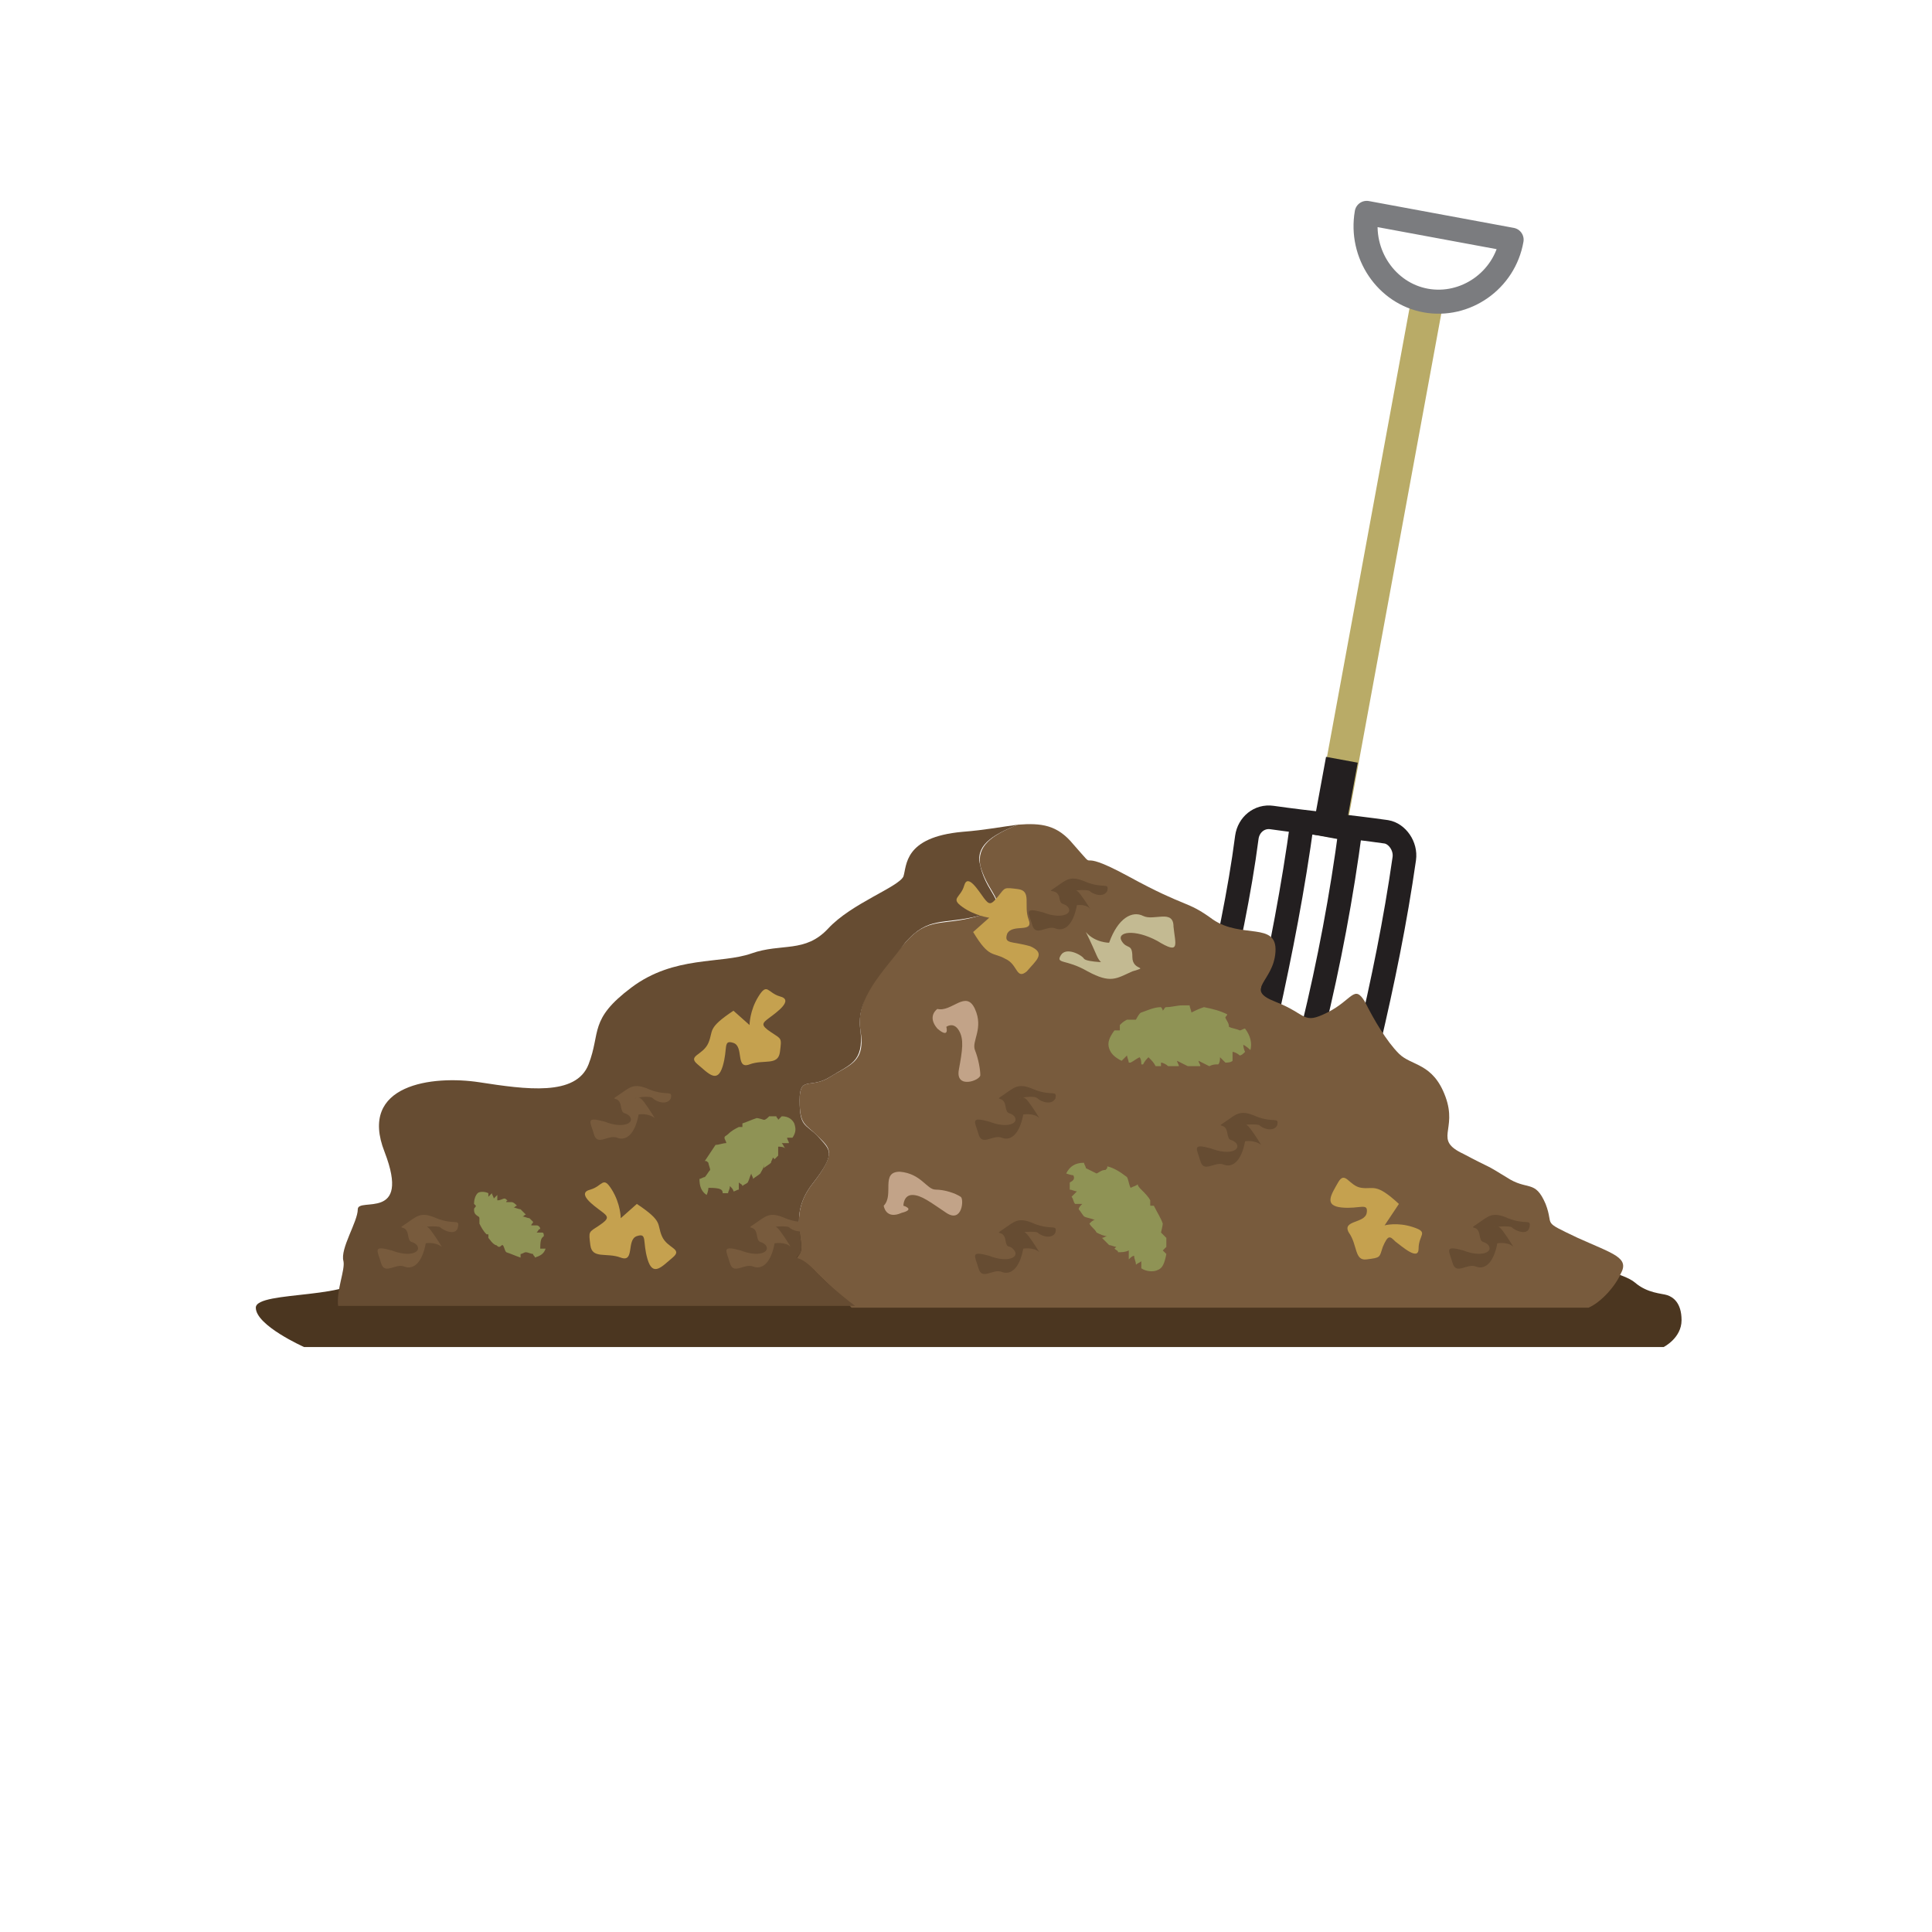 <?xml version="1.0" encoding="utf-8"?>
<!-- Generator: Adobe Illustrator 23.1.1, SVG Export Plug-In . SVG Version: 6.00 Build 0)  -->
<svg version="1.1" id="Layer_2" xmlns="http://www.w3.org/2000/svg" xmlns:xlink="http://www.w3.org/1999/xlink" x="0px" y="0px"
	 viewBox="0 0 108 108" style="enable-background:new 0 0 108 108;" xml:space="preserve">
<style type="text/css">
	.st0{fill:#4B3620;}
	.st1{fill:#B9AB67;}
	.st2{fill:#231F20;}
	.st3{fill:none;stroke:#7B7C7F;stroke-width:1.344;stroke-linejoin:round;stroke-miterlimit:10;}
	.st4{fill:none;stroke:#231F20;stroke-width:1.321;stroke-miterlimit:10;}
	.st5{fill:#785B3D;}
	.st6{fill:#7B7C7F;}
	.st7{fill:#664C32;}
	.st8{fill:#C5A14F;}
	.st9{fill:#8F9355;}
	.st10{fill:#C2A388;}
	.st11{fill:#C3BA92;}
</style>
<g>
	<path class="st0" d="M21.7,71.3c0,0-1.4-1.8-1.4-0.2c0,1.6-6,1-6,2c0,1,2.7,2.2,2.7,2.2H93c0,0,1-0.5,1-1.5s-0.5-1.3-0.8-1.4
		c-0.3-0.1-1.1-0.1-1.8-0.7s-2.9-0.9-4-1.4c-1-0.4-5.4-2-6.3-1.9C80.2,68.5,61.6,66,59,66.8s-4.2,0.4-8.6,1.1
		c-4.4,0.7-14.7,2.4-14.7,2.4S30.8,70,29,69.8c-1.9-0.2-4.6-1.4-5.5-1.1c-0.8,0.3-2.4,1.1-2.4,1.1L21.7,71.3z"/>
	
		<rect x="76.1" y="16.6" transform="matrix(0.984 0.181 -0.181 0.984 7.009 -13.388)" class="st1" width="1.8" height="30.4"/>
	<rect x="73.7" y="42.4" transform="matrix(0.984 0.181 -0.181 0.984 9.28 -12.753)" class="st2" width="1.8" height="4.4"/>
	<path class="st3" d="M79.7,16.8c2.2,0.4,4.4-1.1,4.8-3.4l-8.1-1.5C76,14.2,77.5,16.4,79.7,16.8z"/>
	<path class="st4" d="M76.5,58.3c0.8-3.4,1.5-6.8,2-10.3c0.1-0.7-0.4-1.4-1-1.5c-2.1-0.3-4.3-0.5-6.4-0.8c-0.7-0.1-1.3,0.4-1.4,1.1
		c-0.4,3.1-1.1,6.3-1.8,9.4"/>
	<path class="st4" d="M72.8,45.9c-0.5,3.7-1.2,7.3-2,10.9"/>
	<path class="st4" d="M75.5,46.3c-0.5,3.8-1.2,7.5-2.1,11.2"/>
	<path class="st5" d="M88.2,69.2c-2.1-1-1.3-0.6-1.8-1.9c-0.6-1.4-1-0.7-2.2-1.5c-1.3-0.8-0.7-0.4-2.4-1.3c-1.7-0.8-0.3-1.3-1-3.2
		c-0.7-1.9-1.9-1.7-2.6-2.4c-0.7-0.7-1.4-1.9-1.9-2.9c-0.6-1-0.7-0.1-2.1,0.6c-1.4,0.7-1.1,0.1-2.9-0.6c-1.8-0.7-0.1-1.1,0-2.8
		c0.1-1.7-1.9-0.7-3.5-1.8c-1.5-1.1-1.4-0.6-4.7-2.4c-3.3-1.8-1.5,0-3.1-1.8c-0.9-1.1-1.8-1.2-3.1-1.1c-1.5,0.6-2.3,1.2-2.1,2.3
		c0.5,1.8,1.9,2.2-0.1,2.8c-2,0.6-2.8,0-4.1,1.5c-1.3,1.5-2.8,3.1-2.5,4.9c0.3,1.8-0.6,1.9-1.7,2.6c-1.1,0.7-1.7-0.1-1.7,1.3
		c0,1.4,0.3,1.3,1,2c0.7,0.7,1.1,0.9-0.3,2.7c-1.4,1.8-0.3,3.3-0.7,3.9c-0.4,0.6-0.1-0.1,1,1.1c0.5,0.5,1.3,1.2,1.9,1.9h41.2
		c0.7-0.3,1.5-1.2,1.8-1.9C91.1,70.3,90.2,70.1,88.2,69.2z"/>
	<path class="st6" d="M49.1,76C49.1,76,49.2,76,49.1,76L49.1,76z"/>
	<path class="st7" d="M45.7,71.2c-1.1-1.3-1.4-0.6-1-1.1c0.4-0.6-0.7-2.1,0.7-3.9c1.4-1.8,1-1.9,0.3-2.7c-0.7-0.7-1-0.5-1-2
		c0-1.4,0.6-0.6,1.7-1.3c1.1-0.7,1.9-0.8,1.7-2.6c-0.3-1.8,1.3-3.3,2.5-4.9c1.3-1.5,2.1-1,4.1-1.5c2-0.6,0.5-1,0.1-2.8
		c-0.3-1.1,0.6-1.7,2.1-2.3c-0.8,0.1-1.8,0.3-3.1,0.4c-3.3,0.3-3.1,1.9-3.3,2.5c-0.3,0.6-2.9,1.5-4.2,2.9c-1.3,1.4-2.6,0.8-4.3,1.4
		s-4.3,0.1-6.7,1.9c-2.4,1.8-1.7,2.5-2.4,4.3c-0.7,1.8-3.5,1.4-6.1,1c-2.6-0.4-6.8,0.1-5.3,3.9c1.5,3.9-1.5,2.5-1.5,3.2
		c0,0.7-1,2.2-0.8,2.9c0.1,0.5-0.4,1.6-0.3,2.5h28.9C47,72.4,46.2,71.7,45.7,71.2z"/>
	<path class="st8" d="M41,56.5c-1.5,1-1.1,1.1-1.4,1.8S38.4,59,39,59.5c0.6,0.5,1.1,1.1,1.4,0.1s0-1.5,0.6-1.3
		c0.6,0.2,0.1,1.5,0.9,1.2c0.8-0.3,1.6,0.1,1.7-0.7c0.1-0.8,0.1-0.7-0.5-1.1c-0.6-0.4-0.5-0.5-0.1-0.8c0.4-0.3,1.4-1,0.6-1.2
		c-0.7-0.2-0.7-0.8-1.2,0c-0.5,0.8-0.5,1.6-0.5,1.6L41,56.5z"/>
	<path class="st8" d="M35.6,67.3c1.5,1,1.1,1.1,1.4,1.8s1.2,0.7,0.6,1.2c-0.6,0.5-1.1,1.1-1.4,0.1c-0.3-1,0-1.5-0.6-1.3
		c-0.6,0.2-0.1,1.5-0.9,1.2c-0.8-0.3-1.6,0.1-1.7-0.7c-0.1-0.8-0.1-0.7,0.5-1.1c0.6-0.4,0.5-0.5,0.1-0.8c-0.4-0.3-1.4-1-0.6-1.2
		c0.7-0.2,0.7-0.8,1.2,0s0.5,1.6,0.5,1.6L35.6,67.3z"/>
	<path class="st8" d="M78.2,67.3c-1.3-1.2-1.4-0.8-2.1-0.9s-0.9-1-1.3-0.3c-0.4,0.7-0.8,1.3,0.2,1.4c1,0.1,1.5-0.3,1.4,0.3
		c-0.1,0.6-1.4,0.4-1,1.1c0.5,0.7,0.3,1.6,1,1.5c0.8-0.1,0.7-0.1,0.9-0.7c0.3-0.7,0.4-0.6,0.7-0.3c0.4,0.3,1.3,1.1,1.3,0.4
		c0-0.8,0.6-0.9-0.3-1.2c-0.9-0.3-1.6-0.1-1.6-0.1L78.2,67.3z"/>
	<path class="st8" d="M54.4,52.1c0.9,1.5,1.1,1.1,1.8,1.5c0.7,0.3,0.6,1.2,1.2,0.7c0.5-0.6,1.1-1,0.2-1.4c-1-0.3-1.5-0.1-1.3-0.7
		c0.3-0.6,1.5,0,1.2-0.8s0.2-1.6-0.6-1.7c-0.8-0.1-0.7-0.1-1.1,0.4s-0.5,0.5-0.8,0.1c-0.3-0.4-0.9-1.4-1.1-0.7
		c-0.2,0.7-0.8,0.7-0.1,1.2s1.5,0.6,1.5,0.6L54.4,52.1z"/>
	<path class="st9" d="M40.4,66.7c0.1,0,0.2,0,0.3,0c0-0.1,0.1-0.2,0.1-0.4c0.1,0.1,0.2,0.2,0.2,0.3c0.1,0,0.2-0.1,0.3-0.1
		c0-0.1,0-0.2,0-0.4c0.1,0.1,0.2,0.1,0.2,0.2c0.1-0.1,0.2-0.1,0.3-0.2c0.1-0.2,0.1-0.3,0.2-0.5c0,0.1,0.1,0.2,0.1,0.3
		c0.1-0.1,0.3-0.2,0.4-0.3c0.1-0.2,0.2-0.3,0.2-0.5c0,0.1,0,0.1,0,0.2c0.1-0.1,0.3-0.2,0.4-0.3c0-0.1,0.1-0.2,0.1-0.3
		c0,0,0.1,0.1,0.1,0.1c0.1-0.1,0.1-0.1,0.2-0.2c0-0.2,0-0.3,0-0.5c0.1,0,0.3,0,0.4,0.1c0,0,0,0,0,0c-0.1-0.1-0.1-0.2-0.2-0.3
		c0.1,0,0.3,0,0.4,0c0,0,0,0,0,0c0-0.1-0.1-0.2-0.1-0.3c0.1,0,0.2,0,0.3,0c0.2-0.3,0.2-0.5,0.1-0.8c-0.1-0.2-0.3-0.4-0.7-0.4
		c-0.1,0.1-0.2,0.2-0.2,0.2c0-0.1-0.1-0.1-0.1-0.2c-0.1,0-0.3,0-0.4,0c-0.1,0.1-0.2,0.2-0.3,0.2c0,0-0.3-0.1-0.4-0.1
		c-0.3,0.1-0.5,0.2-0.8,0.3c0,0.1,0,0.2,0,0.2c-0.1,0-0.2,0-0.2,0c-0.2,0.1-0.4,0.2-0.6,0.4c-0.1,0.1-0.2,0.1-0.2,0.2
		c0,0.1,0.1,0.2,0.1,0.3c-0.2,0-0.4,0.1-0.6,0.1c-0.2,0.3-0.4,0.6-0.6,0.9c0.1,0,0.1,0,0.2,0.1c0,0.1,0.1,0.3,0.1,0.4
		c-0.1,0.1-0.2,0.3-0.3,0.4c-0.1,0-0.2,0.1-0.3,0.1c0,0.4,0.1,0.7,0.4,0.9c0,0,0,0,0,0c0.1-0.2,0.1-0.4,0.1-0.4
		C40.3,66.4,40.4,66.5,40.4,66.7z"/>
	<path class="st9" d="M30.4,69.1c0-0.1,0-0.2-0.1-0.2c-0.1,0-0.2,0-0.3,0c0.1-0.1,0.1-0.2,0.2-0.2c0-0.1-0.1-0.2-0.2-0.2
		c-0.1,0-0.2,0-0.3,0c0-0.1,0.1-0.1,0.1-0.2c-0.1-0.1-0.1-0.1-0.2-0.2c-0.1,0-0.3-0.1-0.4-0.1c0.1,0,0.1-0.1,0.2-0.1
		c-0.1-0.1-0.2-0.2-0.3-0.3c-0.1,0-0.3-0.1-0.4-0.1c0.1,0,0.1-0.1,0.2-0.1c-0.1-0.1-0.2-0.2-0.3-0.2c-0.1,0-0.2,0-0.3,0
		c0,0,0-0.1,0.1-0.1c-0.1,0-0.1-0.1-0.2-0.1c-0.1,0-0.2,0.1-0.4,0.1c0-0.1,0-0.2,0-0.3c0,0,0,0,0,0c-0.1,0.1-0.1,0.1-0.2,0.2
		c0-0.1-0.1-0.2-0.1-0.3c0,0,0,0,0,0c-0.1,0.1-0.1,0.1-0.2,0.2c0-0.1,0-0.2,0-0.2c-0.2-0.1-0.5-0.1-0.6,0c-0.1,0.1-0.2,0.3-0.2,0.6
		c0.1,0.1,0.1,0.1,0.1,0.1c0,0.1-0.1,0.1-0.1,0.2c0,0.1,0,0.2,0.1,0.3c0.1,0.1,0.2,0.1,0.2,0.2c0,0,0,0.3,0,0.3
		c0.1,0.2,0.2,0.4,0.4,0.6c0.1,0,0.1,0,0.1,0c0,0.1,0,0.1,0,0.2c0.1,0.1,0.2,0.3,0.4,0.4c0.1,0,0.1,0.1,0.2,0.1
		c0.1,0,0.1-0.1,0.2-0.1c0.1,0.1,0.1,0.3,0.2,0.4c0.3,0.1,0.5,0.2,0.8,0.3c0-0.1,0-0.1,0-0.2c0.1,0,0.2-0.1,0.3-0.1
		c0.1,0,0.3,0.1,0.4,0.1c0,0.1,0.1,0.1,0.1,0.2c0.3-0.1,0.5-0.2,0.6-0.5c0,0,0,0,0,0c-0.2,0-0.3,0-0.3,0
		C30.2,69.2,30.3,69.2,30.4,69.1z"/>
	<path class="st9" d="M59.8,66.1c0,0.1,0,0.2,0,0.4c0.1,0,0.3,0.1,0.4,0.1c-0.1,0.1-0.2,0.2-0.3,0.3c0.1,0.1,0.1,0.3,0.2,0.4
		c0.1,0,0.3,0,0.4,0c-0.1,0.1-0.2,0.2-0.2,0.3c0.1,0.1,0.2,0.3,0.3,0.4c0.2,0.1,0.4,0.1,0.6,0.2c-0.1,0-0.2,0.1-0.3,0.2
		c0.1,0.2,0.3,0.3,0.4,0.5c0.2,0.1,0.4,0.2,0.6,0.2c-0.1,0-0.2,0.1-0.3,0.1c0.1,0.1,0.3,0.3,0.4,0.4c0.1,0,0.3,0.1,0.4,0.1
		c0,0-0.1,0.1-0.1,0.1c0.1,0.1,0.2,0.1,0.2,0.2c0.2,0,0.4,0,0.6-0.1c0,0.2,0,0.3,0,0.5c0,0,0,0,0,0c0.1-0.1,0.2-0.2,0.3-0.2
		c0,0.2,0.1,0.3,0.1,0.5c0,0,0,0,0,0c0.1-0.1,0.2-0.1,0.3-0.2c0,0.1,0,0.2,0,0.4c0.3,0.2,0.7,0.2,0.9,0.1c0.3-0.1,0.4-0.4,0.5-0.9
		c-0.1-0.1-0.2-0.2-0.2-0.2c0.1-0.1,0.1-0.1,0.2-0.2c0-0.1,0-0.3,0-0.5c-0.1-0.1-0.2-0.2-0.3-0.3c0,0,0.1-0.4,0.1-0.5
		c-0.1-0.3-0.3-0.6-0.5-1c-0.1,0-0.2,0-0.2,0c0-0.1,0-0.2,0-0.3c-0.1-0.2-0.3-0.4-0.5-0.6c-0.1-0.1-0.2-0.2-0.2-0.3
		c-0.1,0.1-0.2,0.1-0.4,0.2c-0.1-0.2-0.1-0.4-0.2-0.6c-0.4-0.3-0.7-0.5-1.1-0.6c0,0.1,0,0.1-0.1,0.2c-0.2,0-0.3,0.1-0.5,0.2
		c-0.2-0.1-0.4-0.2-0.6-0.3c0-0.1-0.1-0.2-0.1-0.3c-0.5,0-0.8,0.2-1,0.6c0,0,0,0,0,0c0.3,0.1,0.4,0.1,0.4,0.1
		C60.1,65.9,60,66,59.8,66.1z"/>
	<path class="st9" d="M69.6,58.8c-0.1,0.1-0.2,0.2-0.3,0.2c-0.1-0.1-0.3-0.2-0.4-0.2c0,0.2,0,0.3,0,0.5c-0.1,0.1-0.3,0.1-0.4,0.1
		c-0.1-0.1-0.2-0.2-0.3-0.3c0,0.1,0,0.3-0.1,0.4c-0.2,0-0.3,0-0.5,0.1c-0.2-0.1-0.4-0.2-0.6-0.3c0,0.1,0.1,0.2,0.1,0.3
		c-0.2,0-0.4,0-0.7,0c-0.2-0.1-0.4-0.2-0.6-0.3c0,0.1,0.1,0.2,0.1,0.3c-0.2,0-0.4,0-0.6,0c-0.1-0.1-0.3-0.2-0.4-0.2
		c0,0.1,0,0.1,0,0.2c-0.1,0-0.2,0-0.3,0c-0.1-0.2-0.2-0.3-0.4-0.5c-0.1,0.1-0.2,0.2-0.3,0.4c0,0,0,0-0.1,0c0-0.1,0-0.3-0.1-0.4
		c-0.2,0.1-0.3,0.2-0.5,0.3c0,0,0,0-0.1,0c0-0.1-0.1-0.3-0.1-0.4c-0.1,0.1-0.2,0.2-0.3,0.3c-0.4-0.2-0.6-0.4-0.7-0.7
		c-0.1-0.3,0-0.6,0.3-1c0.2,0,0.3,0,0.3,0c0-0.1,0-0.2,0-0.3c0.1-0.1,0.2-0.2,0.4-0.3c0.2,0,0.3,0,0.5,0c0,0,0.2-0.4,0.3-0.4
		c0.3-0.1,0.7-0.3,1.1-0.3c0.1,0.1,0.1,0.2,0.1,0.2c0.1-0.1,0.1-0.2,0.2-0.2c0.3,0,0.6-0.1,0.9-0.1c0.1,0,0.2,0,0.4,0
		c0,0.1,0.1,0.3,0.1,0.4c0.2-0.1,0.4-0.2,0.7-0.3c0.5,0.1,0.9,0.2,1.3,0.4c0,0.1-0.1,0.1-0.1,0.2c0.1,0.2,0.2,0.3,0.2,0.5
		c0.2,0.1,0.4,0.1,0.6,0.2c0.1,0,0.2-0.1,0.3-0.1c0.3,0.4,0.4,0.8,0.3,1.2c0,0,0,0,0,0c-0.2-0.2-0.4-0.3-0.4-0.3
		C69.5,58.4,69.5,58.6,69.6,58.8z"/>
	<path class="st10" d="M52.4,56.4c0.8,0.2,1.6-1.1,2.1,0c0.5,1.1-0.2,1.8,0,2.3c0.2,0.5,0.3,1.1,0.3,1.4c0,0.3-1.4,0.8-1.2-0.3
		c0.2-1.1,0.3-1.7,0-2.2c-0.3-0.5-0.7-0.2-0.7-0.2s0.2,0.7-0.5,0.1C51.8,56.8,52.4,56.4,52.4,56.4z"/>
	<path class="st10" d="M49.4,67.4c0.6-0.6-0.2-1.9,0.9-1.9c1.2,0.1,1.5,1,2,1c0.5,0,1.1,0.2,1.4,0.4c0.2,0.1,0.1,1.5-0.8,0.9
		c-0.9-0.6-1.4-1-1.9-1s-0.5,0.6-0.5,0.6s0.7,0.2-0.1,0.4C49.5,68.2,49.4,67.4,49.4,67.4z"/>
	<path class="st11" d="M62,52.7c0.5-1.4,1.3-1.8,1.9-1.5c0.6,0.3,1.7-0.4,1.7,0.6c0.1,1,0.4,1.6-0.9,0.8c-1.3-0.7-2.3-0.5-2,0
		c0.3,0.5,0.6,0.1,0.6,0.9c0,0.8,1,0.5,0,0.8c-0.9,0.4-1.2,0.7-2.5,0c-1.2-0.7-1.8-0.4-1.5-0.9s1.2,0,1.3,0.2
		c0.2,0.2,1.5,0.2,1.4,0.2c-0.1,0-0.4,0.3-0.7-0.4c-0.3-0.7-0.6-1.3-0.6-1.3C61.2,52.7,62,52.7,62,52.7z"/>
	<path class="st5" d="M43.3,69.5c-0.2,1.1-0.7,1.5-1.2,1.3c-0.5-0.2-1.1,0.5-1.3-0.2c-0.2-0.7-0.5-1,0.6-0.7c1,0.4,1.7,0.1,1.4-0.3
		c-0.3-0.3-0.4,0-0.5-0.6c-0.1-0.6-0.7-0.2-0.1-0.6c0.6-0.4,0.8-0.7,1.7-0.3c1,0.4,1.3,0,1.2,0.5c-0.2,0.4-0.8,0.2-1,0
		c-0.2-0.1-1.1,0-1,0c0.1,0,0.2-0.2,0.5,0.2c0.3,0.4,0.6,0.9,0.6,0.9C43.9,69.4,43.3,69.5,43.3,69.5z"/>
	<path class="st5" d="M35.7,62.3c-0.2,1.1-0.7,1.5-1.2,1.3c-0.5-0.2-1.1,0.5-1.3-0.2c-0.2-0.7-0.5-1,0.6-0.7c1,0.4,1.7,0.1,1.4-0.3
		c-0.3-0.3-0.4,0-0.5-0.6c-0.1-0.6-0.7-0.2-0.1-0.6s0.8-0.7,1.7-0.3c1,0.4,1.3,0,1.2,0.5c-0.2,0.4-0.8,0.2-1,0s-1.1,0-1,0
		s0.2-0.2,0.5,0.2c0.3,0.4,0.6,0.9,0.6,0.9C36.2,62.2,35.7,62.3,35.7,62.3z"/>
	<path class="st7" d="M57.2,62.3c-0.2,1.1-0.7,1.5-1.2,1.3c-0.5-0.2-1.1,0.5-1.3-0.2c-0.2-0.7-0.5-1,0.6-0.7c1,0.4,1.7,0.1,1.4-0.3
		c-0.3-0.3-0.4,0-0.5-0.6c-0.1-0.6-0.7-0.2-0.1-0.6s0.8-0.7,1.7-0.3c1,0.4,1.3,0,1.2,0.5c-0.2,0.4-0.8,0.2-1,0s-1.1,0-1,0
		c0.1,0,0.2-0.2,0.5,0.2c0.3,0.4,0.6,0.9,0.6,0.9C57.8,62.2,57.2,62.3,57.2,62.3z"/>
	<path class="st7" d="M69.6,63.8c-0.2,1.1-0.7,1.5-1.2,1.3c-0.5-0.2-1.1,0.5-1.3-0.2c-0.2-0.7-0.5-1,0.6-0.7c1,0.4,1.7,0.1,1.4-0.3
		c-0.3-0.3-0.4,0-0.5-0.6c-0.1-0.6-0.7-0.2-0.1-0.6c0.6-0.4,0.8-0.7,1.7-0.3c1,0.4,1.3,0,1.2,0.5c-0.2,0.4-0.8,0.2-1,0
		c-0.2-0.1-1.1,0-1,0c0.1,0,0.2-0.2,0.5,0.2c0.3,0.4,0.6,0.9,0.6,0.9C70.1,63.7,69.6,63.8,69.6,63.8z"/>
	<path class="st7" d="M57.2,69.8c-0.2,1.1-0.7,1.5-1.2,1.3c-0.5-0.2-1.1,0.5-1.3-0.2c-0.2-0.7-0.5-1,0.6-0.7c1,0.4,1.7,0.1,1.4-0.3
		s-0.4,0-0.5-0.6c-0.1-0.6-0.7-0.2-0.1-0.6s0.8-0.7,1.7-0.3c1,0.4,1.3,0,1.2,0.5c-0.2,0.4-0.8,0.2-1,0c-0.2-0.1-1.1,0-1,0
		c0.1,0,0.2-0.2,0.5,0.2c0.3,0.4,0.6,0.9,0.6,0.9C57.8,69.7,57.2,69.8,57.2,69.8z"/>
	<path class="st7" d="M60.2,50.6c-0.2,1.1-0.7,1.5-1.2,1.3c-0.5-0.2-1.1,0.5-1.3-0.2c-0.2-0.7-0.5-1,0.6-0.7c1,0.4,1.7,0.1,1.4-0.3
		c-0.3-0.3-0.4,0-0.5-0.6C59,49.6,58.4,50,59,49.6s0.8-0.7,1.7-0.3c1,0.4,1.3,0,1.2,0.5c-0.2,0.4-0.8,0.2-1,0c-0.2-0.1-1.1,0-1,0
		c0.1,0,0.2-0.2,0.5,0.2c0.3,0.4,0.6,0.9,0.6,0.9C60.8,50.5,60.2,50.6,60.2,50.6z"/>
	<path class="st7" d="M83.7,69.5c-0.2,1.1-0.7,1.5-1.2,1.3s-1.1,0.5-1.3-0.2c-0.2-0.7-0.5-1,0.6-0.7c1,0.4,1.7,0.1,1.4-0.3
		c-0.3-0.3-0.4,0-0.5-0.6s-0.7-0.2-0.1-0.6c0.6-0.4,0.8-0.7,1.7-0.3c1,0.4,1.3,0,1.2,0.5s-0.8,0.2-1,0c-0.2-0.1-1.1,0-1,0
		c0.1,0,0.2-0.2,0.5,0.2c0.3,0.4,0.6,0.9,0.6,0.9C84.3,69.4,83.7,69.5,83.7,69.5z"/>
	<path class="st5" d="M23.8,69.5c-0.2,1.1-0.7,1.5-1.2,1.3c-0.5-0.2-1.1,0.5-1.3-0.2c-0.2-0.7-0.5-1,0.6-0.7c1,0.4,1.7,0.1,1.4-0.3
		c-0.3-0.3-0.4,0-0.5-0.6c-0.1-0.6-0.7-0.2-0.1-0.6c0.6-0.4,0.8-0.7,1.7-0.3c1,0.4,1.3,0,1.2,0.5s-0.8,0.2-1,0c-0.2-0.1-1.1,0-1,0
		c0.1,0,0.2-0.2,0.5,0.2c0.3,0.4,0.6,0.9,0.6,0.9C24.3,69.4,23.8,69.5,23.8,69.5z"/>
</g>
</svg>
